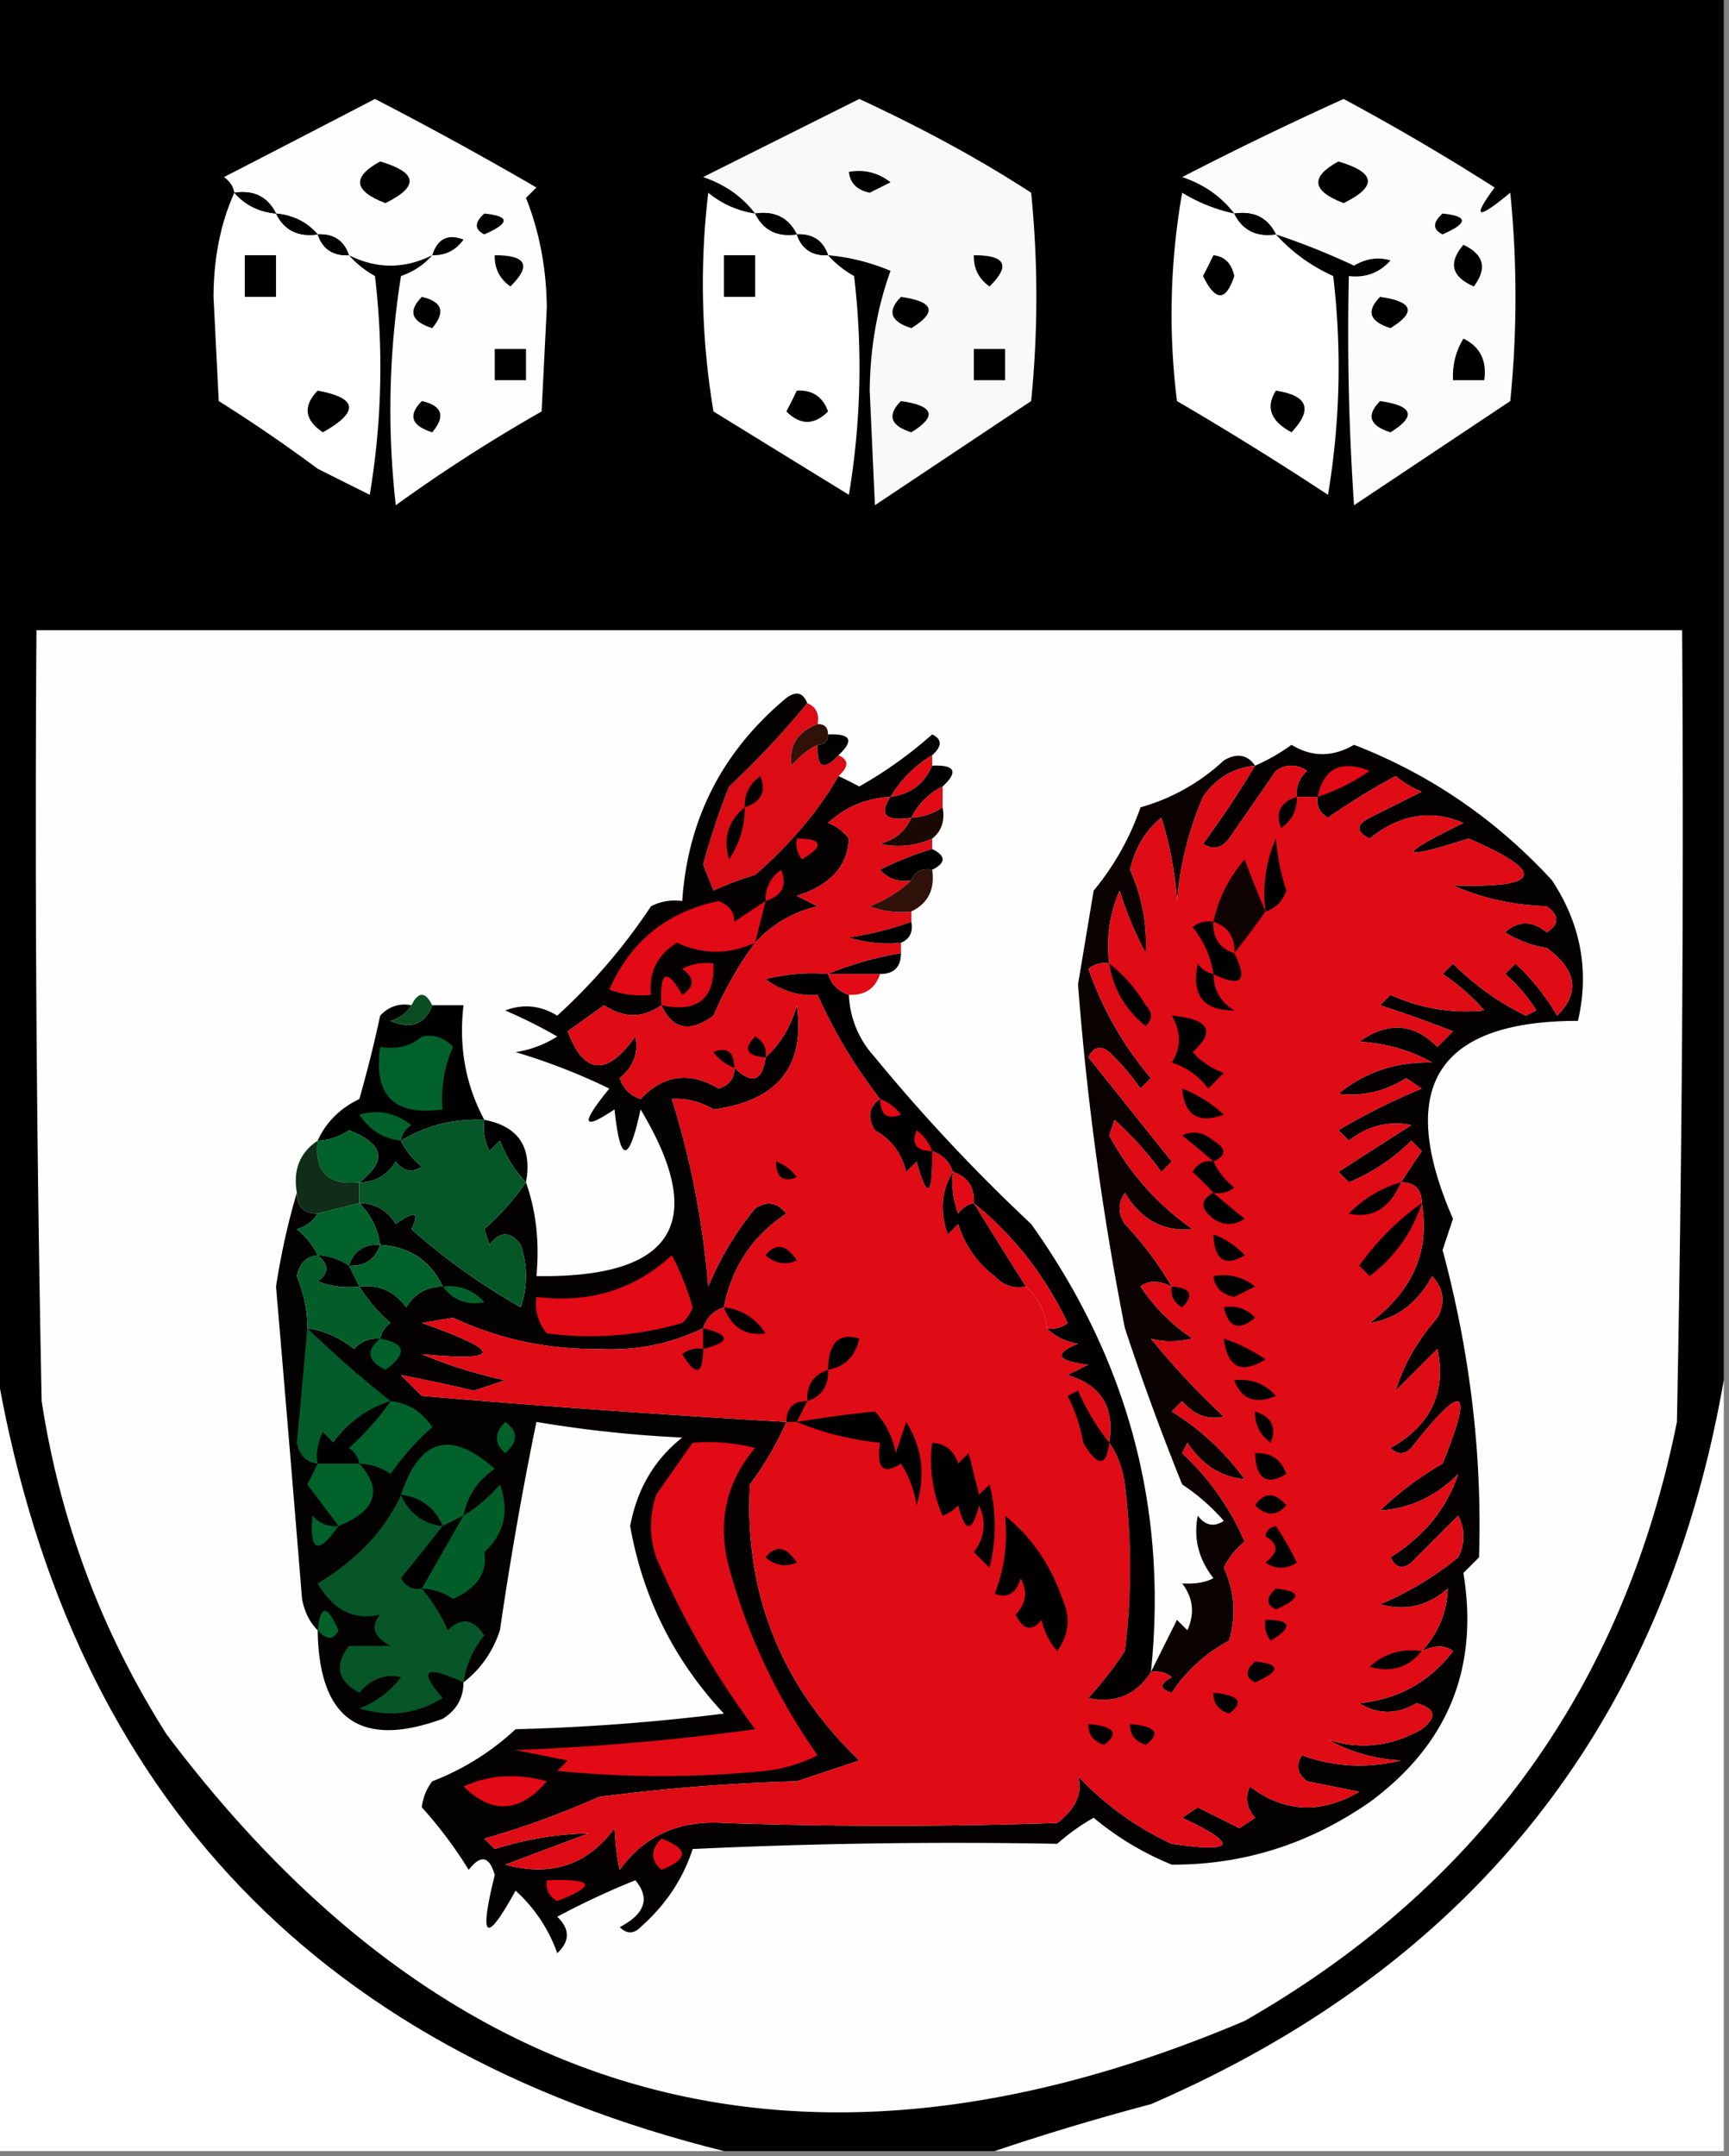 <svg xmlns="http://www.w3.org/2000/svg" width="166" height="207" style="shape-rendering:geometricPrecision;text-rendering:geometricPrecision;image-rendering:optimizeQuality;fill-rule:evenodd;clip-rule:evenodd"><rect width="100%" height="100%" fill="#808080" stroke="none"/><path style="opacity:1" d="M-.5-.5h166v133c-5.738 32.928-24.071 56.095-55 69.5a236.853 236.853 0 0 0-15 4.5h-26c-39.96-9.962-63.293-35.295-70-76V-.5z"/><path style="opacity:1" fill="#fefefe" d="M41.5 24.5c-2.667 1.333-5.333 1.333-8 0-.473-1.406-1.473-2.073-3-2-1.014-1.174-2.347-1.84-4-2-.787-1.604-2.12-2.27-4-2-.11-.617-.444-1.117-1-1.5 4.869-2.506 9.702-5.006 14.5-7.5A350.686 350.686 0 0 1 51.5 18l-1 1c1.286 3.233 1.953 6.733 2 10.5l-.5 10a153.166 153.166 0 0 0-14 9 81.228 81.228 0 0 1 .5-22c1.239-.442 2.239-1.11 3-2z"/><path style="opacity:1" fill="#f9f9f9" d="M79.5 24.5c-.473-1.406-1.473-2.073-3-2-.787-1.604-2.12-2.27-4-2-1.249-1.636-2.916-2.803-5-3.5l15-7.5c6.15 2.847 11.65 5.847 16.5 9 .667 6.667.667 13.333 0 20l-15 10-.5-11c.042-4.096.708-7.929 2-11.5a20.088 20.088 0 0 0-6-1.5z"/><path style="opacity:1" fill="#fcfcfc" d="M122.5 22.5c-.787-1.604-2.12-2.27-4-2-1.249-1.636-2.916-2.803-5-3.5A333.34 333.34 0 0 1 129 9.5a224.896 224.896 0 0 1 14.5 8.5c-2.207 2.983-1.707 3.15 1.5.5a100.2 100.2 0 0 1 0 20l-15 10a242.43 242.43 0 0 1-.5-22c1.603.188 2.937-.312 4-1.5-1.172-.353-2.338-.187-3.5.5a70.914 70.914 0 0 0-7.5-3z"/><path style="opacity:1" d="M36.5 15.5c3.594 1.061 3.76 2.395.5 4-3.063-1.175-3.23-2.509-.5-4zM128.5 15.5c3.594 1.061 3.76 2.395.5 4-3.063-1.175-3.23-2.509-.5-4zM81.5 16.5c1.478-.262 2.811.071 4 1l-2 1c-1.213-.247-1.88-.914-2-2z"/><path style="opacity:1" fill="#fefffe" d="M22.5 18.5c1.014 1.174 2.347 1.84 4 2 .787 1.604 2.12 2.27 4 2 .473 1.406 1.473 2.073 3 2 .672.767 1.505 1.434 2.5 2a74.061 74.061 0 0 1-.5 21l-5-2.5a146.35 146.35 0 0 0-9.5-6.5l-.5-10c.014-3.739.68-7.072 2-10z"/><path style="opacity:1" d="M22.5 18.5c1.88-.27 3.213.396 4 2-1.653-.16-2.986-.826-4-2z"/><path style="opacity:1" fill="#fefffe" d="M72.5 20.5c.787 1.604 2.12 2.27 4 2 .473 1.406 1.473 2.073 3 2 .672.767 1.505 1.434 2.5 2a74.061 74.061 0 0 1-.5 21l-13-8a74.061 74.061 0 0 1-.5-21 9.173 9.173 0 0 0 4.5 2zM118.5 20.5c.787 1.604 2.12 2.27 4 2 1.5 1.679 3.333 3.012 5.5 4a74.08 74.08 0 0 1-.5 21 322.04 322.04 0 0 0-14.5-9 67.229 67.229 0 0 1 .5-20 16.062 16.062 0 0 0 5 2z"/><path style="opacity:1" d="M26.5 20.5c1.653.16 2.986.826 4 2-1.88.27-3.213-.396-4-2zM46.5 20.5c2.475.247 2.475.913 0 2-.963-.47-.963-1.137 0-2zM72.5 20.5c1.88-.27 3.213.396 4 2-1.88.27-3.213-.396-4-2zM118.5 20.5c1.88-.27 3.213.396 4 2-1.88.27-3.213-.396-4-2zM138.5 20.5c2.475.247 2.475.913 0 2-.963-.47-.963-1.137 0-2zM30.5 22.5c1.527-.073 2.527.594 3 2-1.527.073-2.527-.594-3-2zM41.5 24.5c.502-1.585 1.502-2.085 3-1.5-.744 1.039-1.744 1.539-3 1.5zM76.5 22.5c1.527-.073 2.527.594 3 2-1.527.073-2.527-.594-3-2zM140.5 23.5c1.976.927 2.309 2.26 1 4-2.142-.937-2.476-2.27-1-4zM23.5 24.5h3v4h-3v-4zM47.5 24.5c3.048-.006 3.548.994 1.5 3-1.039-.744-1.539-1.744-1.5-3zM69.5 24.5h3v4h-3v-4zM93.5 24.5c3.048-.006 3.548.994 1.5 3-1.039-.744-1.539-1.744-1.5-3zM116.5 24.5c1.086.12 1.753.787 2 2-.804 2.457-1.804 2.457-3 0 .363-.683.696-1.35 1-2zM40.5 28.5c1.965.448 2.298 1.448 1 3-2.02-.633-2.353-1.633-1-3zM86.5 28.5c3.174.452 3.507 1.452 1 3-2.02-.633-2.353-1.633-1-3zM132.5 28.5c3.174.452 3.507 1.452 1 3-2.019-.633-2.353-1.633-1-3zM140.5 32.5c1.604.787 2.271 2.12 2 4h-3c-.067-1.459.266-2.792 1-4zM47.5 33.5h3v3h-3v-3zM93.5 33.5h3v3h-3v-3zM30.5 37.5c3.837.703 4.003 2.036.5 4-1.768-1.182-1.935-2.515-.5-4zM76.5 37.5c1.495-.085 2.495.581 3 2-1.333 1.333-2.667 1.333-4 0 .363-.684.696-1.35 1-2zM122.5 37.5c3.069.463 3.569 1.796 1.5 4-2.012-1.066-2.512-2.4-1.5-4zM40.5 38.5c1.965.448 2.298 1.448 1 3-2.02-.633-2.353-1.633-1-3zM86.5 38.5c3.174.452 3.507 1.452 1 3-2.02-.633-2.353-1.633-1-3zM132.5 38.5c3.174.452 3.507 1.452 1 3-2.019-.633-2.353-1.633-1-3z"/><path style="opacity:1" fill="#fefefe" d="M3.5 60.5h158c.167 25.335 0 50.669-.5 76-5.138 25.444-18.972 44.61-41.5 57.5-41.835 17.752-76.335 8.585-103.5-27.5-6.232-9.803-10.232-20.47-12-32a2738.41 2738.41 0 0 1-.5-74z"/><path style="opacity:1" fill="#dc0c15" d="M77.5 67.5c.838.342 1.172 1.008 1 2-1.946.754-2.78 2.088-2.5 4 .708-.88 1.542-1.547 2.5-2-.091 2.198.576 2.531 2 1 1.006.438 1.006 1.104 0 2-1.863 3.286-4.53 6.453-8 9.5a28.83 28.83 0 0 0-4 1.5l-1-2.5a68.109 68.109 0 0 1 2.5-7.5 84.022 84.022 0 0 0 7.5-8z"/><path style="opacity:1" fill="#2f1108" d="M78.5 69.5c.667 0 1 .333 1 1s-.333 1-1 1c-.958.453-1.792 1.12-2.5 2-.28-1.912.554-3.246 2.5-4z"/><path style="opacity:1" fill="#040201" d="M77.5 67.5a84.022 84.022 0 0 1-7.5 8 68.109 68.109 0 0 0-2.5 7.5l1 2.5a28.83 28.83 0 0 1 4-1.5c3.47-3.047 6.137-6.214 8-9.5.65.304 1.317.637 2 1a40.946 40.946 0 0 0 7-5c.963.47.963 1.136 0 2-1.667 1-3 2.333-4 4-2.283.108-4.283.941-6 2.5a4.452 4.452 0 0 1 2 1.5c-.11 2.646-1.776 4.48-5 5.5l2 1c-2.387.564-4.387 1.73-6 3.5-1.547 2.08-2.88 4.413-4 7-2.261 1.673-3.928 1.34-5-1-1.78 1.255-3.613 1.255-5.5 0-1.171.84-2.338 1.673-3.5 2.5 1.595 4.176 3.762 4.343 6.5.5.333 1.547-.167 2.88-1.5 4 .333 1 1 1.667 2 2 2.204-2.333 4.704-2.666 7.5-1 1.03-.336 1.53-1.003 1.5-2 1.696 1.629 2.696 1.296 3-1 1.435-1.29 2.435-2.957 3-5 .847 5.846-1.82 9.179-8 10a6.845 6.845 0 0 0-4-1c1.81 5.744 2.977 11.744 3.5 18a30.107 30.107 0 0 1 4.5-7.5c1.135-.749 2.135-.583 3 .5-3.239 2.137-5.239 5.137-6 9-1 .333-1.667 1-2 2-3.102 1.515-6.435 2.181-10 2-4.922.056-9.589-.944-14-3l-3 .5c7.792 2.735 7.792 3.735 0 3a45.27 45.27 0 0 0 8 2.5l-3 1a164.193 164.193 0 0 0-7-1.5l2 2a1266.5 1266.5 0 0 0 35 2.5 30.123 30.123 0 0 1-3.5 6c-.555 10.396 2.945 19.23 10.5 26.5l-6 2c-6.36.169-12.693.669-19 1.5a82.208 82.208 0 0 1-11 4l1 1c2.999-.944 5.999-1.444 9-1.5l-8 3c4.419 1.194 7.919.028 10.5-3.5.085 1.585.251 2.918.5 4 2.365-3.283 5.699-4.783 10-4.5a471.59 471.59 0 0 0 32 0c1.801-1.387 2.468-2.887 2-4.5a28.945 28.945 0 0 0 9 6.5c6.129.894 6.462.061 1-2.5l1.5-1 4 2 1.5-1c-.826-.951-.992-1.951-.5-3 3.308 2.493 6.808 2.659 10.5.5l-5-1c-.951-.718-1.117-1.551-.5-2.5 3.073 1.117 6.24 1.284 9.5.5-2.543-.14-4.877-.806-7-2 3.07.992 6.07.659 9-1 1.493-1.156 1.326-1.99-.5-2.5-1.882 1.106-3.716 1.106-5.5 0 3.768-.382 6.768-2.048 9-5-.733-.587-1.733-.587-3 0 1.593-1.735 2.426-3.735 2.5-6-1.913 1.687-4.08 2.187-6.5 1.5a30.125 30.125 0 0 0 7.5-4.5c.667-1.333.667-2.667 0-4l-4.5 4.5c-.832.688-1.498.521-2-.5 3.243-2.048 5.41-4.715 6.5-8-2.149 2.161-4.649 3.328-7.5 3.5a31.177 31.177 0 0 1 6-4.5c3.016-7.413 2.016-7.913-3-1.5-.667.667-1.333.667-2 0 3.868-2.162 5.368-5.328 4.5-9.5l-4 4c.747-2.476 2.081-4.809 4-7 .781-1.444.614-2.777-.5-4-1.399 2.599-3.399 4.099-6 4.5 4.14-3.078 5.806-6.911 5-11.5 0-1.333-.667-2-2-2 .641-.982 1.307-1.982 2-3l-1-1a18.33 18.33 0 0 1-6 4l-1-1 7-4.5c-2.169-.429-4.169.071-6 1.5l-1-1a61.239 61.239 0 0 1 8-4l-1.5-1c-2.05 1.291-4.217 1.791-6.5 1.5 2.544-2.093 5.544-3.093 9-3-2.123-1.194-4.457-1.86-7-2 2.757-1.954 5.257-1.787 7.5.5l1.5-1.5a135.441 135.441 0 0 0-7-2.5l1-1c2.905 1.313 5.905 1.813 9 1.5a19.897 19.897 0 0 0-4-3.5l1-1a26.002 26.002 0 0 0 7 5l1-.5a14.984 14.984 0 0 0-3-3.5l1-1a21.62 21.62 0 0 1 4 5c2.219-2.213 1.886-4.38-1-6.5a10.255 10.255 0 0 1-4-1.5c1.276-1.145 2.609-1.145 4 0 1.211-.774 1.211-1.607 0-2.5-3.2-.102-6.2-.768-9-2 8.537.264 9.037-1.236 1.5-4.5-6.824 2.173-6.991 1.673-.5-1.5-3.107-1.322-6.107-.822-9 1.5-1.333-.667-1.333-1.333 0-2l5-2.5a9.465 9.465 0 0 1-2.5-1.5 64.538 64.538 0 0 0-6.5 4c-.798-.457-1.131-1.124-1-2h-2c-.086-.996.248-1.83 1-2.5-1-.667-2-.667-3 0l-4.5 6.5c-.718.95-1.551 1.117-2.5.5a94.255 94.255 0 0 0 5-7.5 18.489 18.489 0 0 0 3.5-2c1.945 1.192 3.945 1.192 6 0 7.278 2.817 13.612 7.15 19 13 2.773 4.195 3.606 8.695 2.5 13.5-13.52.01-17.52 6.344-12 19l-1 3c2.648 9.847 3.815 19.68 3.5 29.5l-1.5 1.5c1.503 9.154-1.497 16.487-9 22-5.805 4.028-12.138 6.028-19 6a28.415 28.415 0 0 1-7.5-4.5 20.499 20.499 0 0 0-3.5 2.5 534.868 534.868 0 0 0-35 .5c-.914 2.856-2.58 5.356-5 7.5-.667.667-1.333.667-2 0 2.437-1.279 2.937-2.779 1.5-4.5a75.993 75.993 0 0 0-7.5 3.5c1.231 1.183 1.231 2.349 0 3.5a14.585 14.585 0 0 0-4-6c-2.868 5.2-3.535 4.7-2-1.5-.51-1.826-1.344-1.993-2.5-.5a41.252 41.252 0 0 0-4.5-6 4.94 4.94 0 0 1 1-2.5 24.834 24.834 0 0 0 8-5 202.101 202.101 0 0 0 20-1.5c-4.773-5.108-7.773-11.108-9-18 .661-3.554 2.328-6.387 5-8.5a116.82 116.82 0 0 1-14-1.5 350.655 350.655 0 0 0-3.5 20c-.697 2.084-1.864 3.751-3.5 5-.01 1.517-.677 2.684-2 3.5-7.886 2.879-11.886.046-12-8.5-.768-.763-1.268-1.763-1.5-3a7553.09 7553.09 0 0 0-2.5-30c.49-3.174 1.157-6.174 2-9 0 1.333.667 2 2 2-.418.722-1.084 1.222-2 1.5.88.708 1.547 1.542 2 2.5-1.086.12-1.753.787-2 2 .704 1.766 1.038 3.433 1 5 1.67.251 3.17.918 4.5 2 .67-.752 1.504-1.086 2.5-1 .11-.617.444-1.117 1-1.5a14.694 14.694 0 0 1-3-3.5c1.89-.203 3.39.463 4.5 2 .816-1.323 1.983-1.989 3.5-2-1.163-2.482-3.163-3.816-6-4-.233-1.562-.9-2.895-2-4 1.517.011 2.684.677 3.5 2 1.84-1.333 2.34-1.166 1.5.5a61.434 61.434 0 0 0 10.5 7.5c.667-2 .667-4 0-6-1-1.333-2-1.333-3 0l-.5-1.5a25.565 25.565 0 0 0 4-4.5c.977 2.787 1.31 5.787 1 9 13.203.2 16.536-5.133 10-16-1.124 5.221-1.958 5.221-2.5 0-3.123 2.089-3.29 1.422-.5-2a59.008 59.008 0 0 0-9-3.5 10.256 10.256 0 0 0 4-1.5 48.175 48.175 0 0 0-5-2.5c1.735-.651 3.402-.485 5 .5a56.094 56.094 0 0 0 9-10.5 4.932 4.932 0 0 1 3-.5c.532-7.897 3.866-14.397 10-19.5.937-.692 1.603-.525 2 .5z"/><path style="opacity:1" d="M79.5 70.5c2.198-.091 2.531.576 1 2-1.424 1.531-2.091 1.198-2-1 .667 0 1-.333 1-1z"/><path style="opacity:1" fill="#e10a15" d="M89.5 72.5v1c-.762 1.762-2.096 2.762-4 3 1-1.667 2.333-3 4-4z"/><path style="opacity:1" fill="#0a0201" d="M120.5 73.5c-2.107.222-3.774 1.222-5 3a32.304 32.304 0 0 0-2.5 10 34.25 34.25 0 0 0-1.5-8c-1.547 1.268-2.547 2.935-3 5 1.154 2.602 1.654 5.268 1.5 8a32.442 32.442 0 0 1-2.5-6 13.115 13.115 0 0 0-1 7 2.427 2.427 0 0 0-2 .5 32.913 32.913 0 0 0 6 10.5l-1 1a23.65 23.65 0 0 0-3-3.5c-.832-.688-1.498-.521-2 .5l8 10-1 1a31.84 31.84 0 0 0-4.5-5l-.5 1.5c1.94 3.609 4.606 6.609 8 9-2.78.269-4.946-.898-6.5-3.5-.667 1-.667 2 0 3a33.463 33.463 0 0 1 4.5 6c-1.267-.587-2.267-.587-3 0 1.333 2 3 3.667 5 5-1.503.335-2.836.335-4 0a74.048 74.048 0 0 0 7 7.5c-1.547.333-2.88-.167-4-1.5l-1 1a24.725 24.725 0 0 1 7 6.5c-2.245-.195-4.078-1.362-5.5-3.5l-.5 1c2.613 2.439 4.613 5.272 6 8.5a7.248 7.248 0 0 0-2 2.5c1.044 2.268 1.211 4.601.5 7-2.27 1.227-4.103 2.894-5.5 5-1.196-.346-1.196-.846 0-1.5a2.428 2.428 0 0 0-2-.5l2.5-5 1 1c.72-1.612.554-3.112-.5-4.5 1.238.077 2.238-.089 3-.5-1.429-1.831-1.929-3.831-1.5-6 .718.951 1.551 1.117 2.5.5a19.887 19.887 0 0 0-4-3.5 246.63 246.63 0 0 1-5.5-15 282.136 282.136 0 0 1-4.5-33l1.5-9a25.692 25.692 0 0 0 4.5-8 19.414 19.414 0 0 0 8-4.5c1.249-.74 2.249-.573 3 .5z"/><path style="opacity:1" d="M89.5 73.5c2.198-.091 2.531.576 1 2a6.541 6.541 0 0 0-3 3c-2.493.37-3.16-.297-2-2 1.904-.238 3.238-1.238 4-3z"/><path style="opacity:1" fill="#df0b15" d="M120.5 73.5a94.255 94.255 0 0 1-5 7.5c.949.617 1.782.45 2.5-.5l4.5-6.5c1-.667 2-.667 3 0-.752.67-1.086 1.504-1 2.5h2c-.131.876.202 1.543 1 2a64.538 64.538 0 0 1 6.5-4 9.465 9.465 0 0 0 2.5 1.5l-5 2.5c-1.333.667-1.333 1.333 0 2 2.893-2.322 5.893-2.822 9-1.5-6.491 3.173-6.324 3.673.5 1.5 7.537 3.264 7.037 4.764-1.5 4.5 2.8 1.232 5.8 1.898 9 2 1.211.893 1.211 1.726 0 2.5-1.391-1.145-2.724-1.145-4 0a10.255 10.255 0 0 0 4 1.5c2.886 2.12 3.219 4.287 1 6.5a21.62 21.62 0 0 0-4-5l-1 1a14.984 14.984 0 0 1 3 3.5l-1 .5a26.002 26.002 0 0 1-7-5l-1 1a19.897 19.897 0 0 1 4 3.5c-3.095.313-6.095-.187-9-1.5l-1 1c2.362.772 4.696 1.605 7 2.5l-1.5 1.5c-2.243-2.287-4.743-2.454-7.5-.5 2.543.14 4.877.806 7 2-3.456-.093-6.456.907-9 3 2.283.291 4.45-.209 6.5-1.5l1.5 1a61.239 61.239 0 0 0-8 4l1 1c1.831-1.429 3.831-1.929 6-1.5l-7 4.5 1 1a18.33 18.33 0 0 0 6-4l1 1a185.977 185.977 0 0 0-2 3c1.333 0 2 .667 2 2 .806 4.589-.86 8.422-5 11.5 2.601-.401 4.601-1.901 6-4.5 1.114 1.223 1.281 2.556.5 4-1.919 2.191-3.253 4.524-4 7l4-4c.868 4.172-.632 7.338-4.5 9.5.667.667 1.333.667 2 0 5.016-6.413 6.016-5.913 3 1.5a31.177 31.177 0 0 0-6 4.5c2.851-.172 5.351-1.339 7.5-3.5-1.09 3.285-3.257 5.952-6.5 8 .502 1.021 1.168 1.188 2 .5l4.5-4.5c.667 1.333.667 2.667 0 4a30.125 30.125 0 0 1-7.5 4.5c2.42.687 4.587.187 6.5-1.5-.074 2.265-.907 4.265-2.5 6 1.267-.587 2.267-.587 3 0-2.232 2.952-5.232 4.618-9 5 1.784 1.106 3.618 1.106 5.5 0 1.826.51 1.993 1.344.5 2.5-2.93 1.659-5.93 1.992-9 1 2.123 1.194 4.457 1.86 7 2-3.26.784-6.427.617-9.5-.5-.617.949-.451 1.782.5 2.5l5 1c-3.692 2.159-7.192 1.993-10.5-.5-.492 1.049-.326 2.049.5 3l-1.5 1-4-2-1.5 1c5.462 2.561 5.129 3.394-1 2.5a28.945 28.945 0 0 1-9-6.5c.468 1.613-.199 3.113-2 4.5a471.59 471.59 0 0 1-32 0c-4.301-.283-7.635 1.217-10 4.5-.249-1.082-.415-2.415-.5-4-2.581 3.528-6.081 4.694-10.5 3.5l8-3c-3.001.056-6.001.556-9 1.5l-1-1a82.208 82.208 0 0 0 11-4 182.464 182.464 0 0 1 19-1.5l6-2c-7.555-7.27-11.055-16.104-10.5-26.5a30.123 30.123 0 0 0 3.5-6 1266.5 1266.5 0 0 1-35-2.5l-2-2c2.245.428 4.579.928 7 1.5l3-1a45.27 45.27 0 0 1-8-2.5c7.792.735 7.792-.265 0-3l3-.5c4.411 2.056 9.078 3.056 14 3 3.565.181 6.898-.485 10-2 .333-1 1-1.667 2-2 .761-3.863 2.761-6.863 6-9-.865-1.083-1.865-1.249-3-.5a30.107 30.107 0 0 0-4.5 7.5c-.523-6.256-1.69-12.256-3.5-18a6.845 6.845 0 0 1 4 1c6.18-.821 8.847-4.154 8-10-.565 2.043-1.565 3.71-3 5-.304 2.296-1.304 2.629-3 1 .03.997-.47 1.664-1.5 2-2.796-1.666-5.296-1.333-7.5 1-1-.333-1.667-1-2-2 1.333-1.12 1.833-2.453 1.5-4-2.738 3.843-4.905 3.676-6.5-.5 1.162-.827 2.329-1.66 3.5-2.5 1.887 1.255 3.72 1.255 5.5 0 1.072 2.34 2.739 2.673 5 1 1.12-2.587 2.453-4.92 4-7 1.613-1.77 3.613-2.936 6-3.5l-2-1c3.224-1.02 4.89-2.854 5-5.5a4.452 4.452 0 0 0-2-1.5c1.717-1.559 3.717-2.392 6-2.5-1.16 1.703-.493 2.37 2 2-.558 1.29-1.558 2.123-3 2.5 1.697.385 3.363.218 5-.5v1a31.326 31.326 0 0 0-5 2c.825.886 1.825 1.219 3 1-1.1 1.058-2.434 1.892-4 2.5a8.434 8.434 0 0 0 4 .5v1a31.956 31.956 0 0 1-6 1.5c1.634.493 3.3.66 5 .5v1c-2.51.427-4.843 1.093-7 2a18.436 18.436 0 0 0-6 .5c1.578 1.14 3.245 1.64 5 1.5a48.792 48.792 0 0 0 6 10c-1.073.751-1.24 1.751-.5 3 1.585.876 2.585 2.209 3 4l1-1c1.043 3.726 1.543 3.393 1.5-1 1 .333 1.667 1 2 2-1.123 1.788-1.29 3.788-.5 6l1-1c.653 2.064 1.82 3.731 3.5 5 .825.886 1.825 1.219 3 1 1.174 1.014 1.84 2.347 2 4 .763.768 1.763 1.268 3 1.5-2.378.974-2.044 1.641 1 2l-2 1c3.223.938 4.556 3.105 4 6.5.79 1.109 1.29 2.442 1.5 4a64.218 64.218 0 0 1 0 16 36.078 36.078 0 0 1-3.5 4.5c2.582.542 4.582-.292 6-2.5a2.428 2.428 0 0 1 2 .5c-1.196.654-1.196 1.154 0 1.5 1.397-2.106 3.23-3.773 5.5-5 .711-2.399.544-4.732-.5-7a7.248 7.248 0 0 1 2-2.5c-1.387-3.228-3.387-6.061-6-8.5l.5-1c1.422 2.138 3.255 3.305 5.5 3.5a24.725 24.725 0 0 0-7-6.5l1-1c1.12 1.333 2.453 1.833 4 1.5a74.048 74.048 0 0 1-7-7.5c1.164.335 2.497.335 4 0-2-1.333-3.667-3-5-5 .733-.587 1.733-.587 3 0a33.463 33.463 0 0 0-4.5-6c-.667-1-.667-2 0-3 1.554 2.602 3.72 3.769 6.5 3.5-3.394-2.391-6.06-5.391-8-9l.5-1.5a31.84 31.84 0 0 1 4.5 5l1-1-8-10c.502-1.021 1.168-1.188 2-.5a23.65 23.65 0 0 1 3 3.5l1-1a32.913 32.913 0 0 1-6-10.5 2.427 2.427 0 0 1 2-.5 13.115 13.115 0 0 1 1-7 32.442 32.442 0 0 0 2.5 6c.154-2.732-.346-5.398-1.5-8 .453-2.065 1.453-3.732 3-5a34.25 34.25 0 0 1 1.5 8 32.304 32.304 0 0 1 2.5-10c1.226-1.778 2.893-2.778 5-3z"/><path style="opacity:1" fill="#e10a15" d="M126.5 76.5c.572-2.744 2.238-3.577 5-2.5a19.168 19.168 0 0 1-5 2.5z"/><path style="opacity:1" d="M71.5 77.5c-.039-1.256.461-2.256 1.5-3 .585 1.498.085 2.498-1.5 3z"/><path style="opacity:1" fill="#e10a15" d="M90.5 75.5v2a5.728 5.728 0 0 1-3 1 6.541 6.541 0 0 1 3-3z"/><path style="opacity:1" d="M124.5 76.5c.039 1.256-.461 2.256-1.5 3-.585-1.498-.085-2.498 1.5-3zM71.5 77.5c.009 1.808-.491 3.475-1.5 5-.599-2.035-.099-3.701 1.5-5z"/><path style="opacity:1" fill="#1a0903" d="M90.5 77.5c.237 1.291-.096 2.291-1 3-1.637.718-3.303.885-5 .5 1.442-.377 2.442-1.21 3-2.5a5.728 5.728 0 0 0 3-1z"/><path style="opacity:1" fill="#e10a15" d="M76.5 80.5c2.5.01 2.668.678.5 2a2.428 2.428 0 0 1-.5-2z"/><path style="opacity:1" d="M121.5 87.5a13.115 13.115 0 0 1 1-7c.11 1.598.443 3.265 1 5-.355 1.022-1.022 1.689-2 2zM89.5 81.5c1.333.667 1.333 1.333 0 2-.992-.172-1.658.162-2 1-1.175.219-2.175-.114-3-1a31.326 31.326 0 0 1 5-2z"/><path style="opacity:1" fill="#0f0401" d="M121.5 87.5a77.9 77.9 0 0 1-3 4c.073-1.527-.594-2.527-2-3 .467-2.211 1.467-4.211 3-6 .67 1.791 1.337 3.458 2 5z"/><path style="opacity:1" fill="#e10a15" d="M73.5 86.5c-.039-1.256.461-2.256 1.5-3 .585 1.498.085 2.498-1.5 3z"/><path style="opacity:1" fill="#301109" d="M89.5 83.5c.27 1.88-.396 3.213-2 4a8.434 8.434 0 0 1-4-.5c1.566-.608 2.9-1.442 4-2.5.342-.838 1.008-1.172 2-1z"/><path style="opacity:1" fill="#e10a15" d="m73.5 86.5-1 4c-2.54 1.149-5.04 1.149-7.5 0-1.883 1.153-2.716 2.82-2.5 5a8.434 8.434 0 0 1-4-.5c2.02-4.627 5.52-7.46 10.5-8.5 1.01.392 1.51 1.058 1.5 2a186.2 186.2 0 0 1 3-2z"/><path style="opacity:1" d="M87.5 88.5c.172.992-.162 1.658-1 2-1.7.16-3.366-.007-5-.5a31.956 31.956 0 0 0 6-1.5zM116.5 88.5c-.073 1.527.594 2.527 2 3 1.333 2.667.667 3.333-2 2a9.173 9.173 0 0 0-2-4.5 2.427 2.427 0 0 1 2-.5z"/><path style="opacity:1" fill="#e10a15" d="M116.5 88.5c1.406.473 2.073 1.473 2 3-1.406-.473-2.073-1.473-2-3z"/><path style="opacity:1" d="M86.5 91.5c0 1.333-.667 2-2 2h-5c2.157-.907 4.49-1.573 7-2z"/><path style="opacity:1" fill="#e10a15" d="M63.5 96.5c-.171-3.297.495-3.63 2-1 1.211-.774 1.211-1.607 0-2.5a4.932 4.932 0 0 1 3-.5c.116 3.41-1.55 4.744-5 4z"/><path style="opacity:1" d="M106.5 92.5c1.385 1.074 2.551 2.407 3.5 4 .667.667.667 1.333 0 2-1.947-1.563-3.114-3.563-3.5-6zM116.5 93.5c.011 1.517.677 2.684 2 3.5-2.97.022-4.136-1.478-3.5-4.5.383.556.883.89 1.5 1z"/><path style="opacity:1" fill="#020000" d="M79.5 93.5c.333 1 1 1.667 2 2 .108 2.283.941 4.283 2.5 6a169.454 169.454 0 0 0 15 16c9.298 13.033 13.131 27.366 11.5 43-1.418 2.208-3.418 3.042-6 2.5a36.078 36.078 0 0 0 3.5-4.5 64.218 64.218 0 0 0 0-16c-.21-1.558-.71-2.891-1.5-4 .556-3.395-.777-5.562-4-6.5l2-1c-3.044-.359-3.378-1.026-1-2-1.237-.232-2.237-.732-3-1.5a2.428 2.428 0 0 0 2-.5c-2.185-4.572-5.185-8.405-9-11.5.073-1.527-.594-2.527-2-3-.333-1-1-1.667-2-2 .043 4.393-.457 4.726-1.5 1l-1 1c-.415-1.791-1.415-3.124-3-4-.74-1.249-.573-2.249.5-3a48.792 48.792 0 0 1-6-10c-1.755.14-3.422-.36-5-1.5a18.436 18.436 0 0 1 6-.5z"/><path style="opacity:1" fill="#e10a15" d="M79.5 93.5h5c-.473 1.406-1.473 2.073-3 2-1-.333-1.667-1-2-2z"/><path style="opacity:1" d="M39.5 96.5c-.417.722-1.084 1.222-2 1.5 1.963.844 3.296.344 4-1.5h3c-.464 4.002.202 7.669 2 11-2.917-.135-5.584.532-8 2 .453.958 1.12 1.792 2 2.5-.95.617-1.782.451-2.5-.5-.816 1.323-1.983 1.989-3.5 2 2.694-2.043 2.36-3.709-1-5a5.575 5.575 0 0 1-3 1c.792-1.757 2.125-3.091 4-4 .76-2.657 1.426-5.323 2-8 .825-.886 1.825-1.219 3-1z"/><path style="opacity:1" fill="#0b4d23" d="M41.5 96.5c-.704 1.844-2.037 2.344-4 1.5.916-.278 1.583-.778 2-1.5.667-1.333 1.333-1.333 2 0z"/><path style="opacity:1" d="M112.5 97.5c3.584.32 4.251 1.487 2 3.5a7.293 7.293 0 0 0 3 2l-1.5 1.5a6.978 6.978 0 0 0-3.5-2.5c.913-1.414.913-2.914 0-4.5z"/><path style="opacity:1" fill="#00612a" d="M40.5 99.5c1.175-.219 2.175.114 3 1a11.99 11.99 0 0 0-1 6c-4.668.661-6.668-1.339-6-6 1.599.268 2.932-.066 4-1z"/><path style="opacity:1" d="M73.5 101.5c-1.837-.139-2.17-.806-1-2 .797.457 1.13 1.124 1 2zM70.5 102.5c-.79-.283-1.456-.783-2-1.5 1.316-.528 1.983-.028 2 1.5zM113.5 104.5a12.64 12.64 0 0 1 4 2.5c-2.445.91-3.778.076-4-2.5z"/><path style="opacity:1" fill="#e10a15" d="M84.5 105.5c.79.283 1.456.783 2 1.5-1.316.528-1.983.028-2-1.5z"/><path style="opacity:1" fill="#00612a" d="M38.5 109.5c-1.696-.185-3.03-1.019-4-2.5 1.789-.52 3.456-.187 5 1-.556.383-.89.883-1 1.5z"/><path style="opacity:1" d="M46.5 107.5c3.276.622 4.609 2.622 4 6-1.059-1.1-1.892-2.434-2.5-4l-1 1a4.932 4.932 0 0 1-.5-3z"/><path style="opacity:1" fill="#00612a" d="M34.5 113.5c-3 .333-4.333-1-4-4a5.575 5.575 0 0 0 3-1c3.36 1.291 3.694 2.957 1 5z"/><path style="opacity:1" fill="#e10a15" d="M89.5 110.5c-1.528-.017-2.028-.684-1.5-2 .717.544 1.217 1.211 1.5 2z"/><path style="opacity:1" d="M116.5 111.5a81.316 81.316 0 0 0-3-2.5c1.049-.492 2.049-.326 3 .5 1.273.757 1.273 1.423 0 2zM74.5 111.5c.79.283 1.456.783 2 1.5-1.316.528-1.983.028-2-1.5zM116.5 111.5c.453.958 1.119 1.792 2 2.5a2.428 2.428 0 0 1-2 .5 31.147 31.147 0 0 0-2-2c.457-.798 1.124-1.131 2-1zM91.5 112.5a8.435 8.435 0 0 0 .5 4c.383-.556.883-.889 1.5-1a781.31 781.31 0 0 0 5 8c-1.175.219-2.175-.114-3-1-1.68-1.269-2.847-2.936-3.5-5l-1 1c-.79-2.212-.623-4.212.5-6z"/><path style="opacity:1" fill="#e10a15" d="M91.5 112.5c1.406.473 2.073 1.473 2 3-.617.111-1.117.444-1.5 1a8.435 8.435 0 0 1-.5-4z"/><path style="opacity:1" fill="#0f2d18" d="M30.5 109.5c-.333 3 1 4.333 4 4v2l-4 1c-1.333 0-2-.667-2-2-.38-2.198.287-3.865 2-5z"/><path style="opacity:1" d="M134.5 113.5c-1.1 2.516-2.767 3.516-5 3 1.44-1.452 3.106-2.452 5-3zM116.5 114.5a81.316 81.316 0 0 0 3 2.5c-1 .667-2 .667-3 0-1.274-.977-1.274-1.811 0-2.5z"/><path style="opacity:1" fill="#00612a" d="M34.5 115.5c1.1 1.105 1.767 2.438 2 4-1.527-.073-2.527.594-3 2a5.727 5.727 0 0 0-3-1c-.453-.958-1.12-1.792-2-2.5.916-.278 1.582-.778 2-1.5l4-1z"/><path style="opacity:1" fill="#065727" d="M46.5 107.5a4.932 4.932 0 0 0 .5 3l1-1c.608 1.566 1.441 2.9 2.5 4a25.565 25.565 0 0 1-4 4.5l.5 1.5c1-1.333 2-1.333 3 0 .667 2 .667 4 0 6a61.434 61.434 0 0 1-10.5-7.5c.84-1.666.34-1.833-1.5-.5-.816-1.323-1.983-1.989-3.5-2v-2c1.517-.011 2.684-.677 3.5-2 .718.951 1.55 1.117 2.5.5-.88-.708-1.547-1.542-2-2.5 2.416-1.468 5.083-2.135 8-2z"/><path style="opacity:1" fill="#e10a15" d="M93.5 115.5c3.815 3.095 6.815 6.928 9 11.5a2.428 2.428 0 0 1-2 .5c-.16-1.653-.826-2.986-2-4a781.31 781.31 0 0 1-5-8z"/><path style="opacity:1" d="M136.5 115.5c-.923 2.84-2.59 5.174-5 7l-1-1c1.736-2.403 3.736-4.403 6-6zM116.5 118.5a7.47 7.47 0 0 1 3 2c-1.896 1.139-2.896.473-3-2zM36.5 119.5c-.473 1.406-1.473 2.073-3 2 .473-1.406 1.473-2.073 3-2z"/><path style="opacity:1" fill="#00612a" d="M36.5 119.5c2.837.184 4.837 1.518 6 4-1.517.011-2.684.677-3.5 2-1.11-1.537-2.61-2.203-4.5-2l-1-2c1.527.073 2.527-.594 3-2z"/><path style="opacity:1" d="M73.5 120.5c.997-1.213 1.997-1.046 3 .5-1.077.47-2.077.303-3-.5zM30.5 120.5a5.727 5.727 0 0 1 3 1l1 2a8.43 8.43 0 0 1-4-.5c1.098-.77 1.098-1.603 0-2.5z"/><path style="opacity:1" fill="#e10a15" d="M64.5 120.5c.806 1.497 1.472 3.164 2 5a3.646 3.646 0 0 1-1 1.5 31.409 31.409 0 0 1-13 1c-.837-1.011-1.17-2.178-1-3.5 5.07.641 9.403-.692 13-4z"/><path style="opacity:1" d="M116.5 122.5c1.478-.262 2.811.071 4 1l-2 1c-1.213-.247-1.88-.914-2-2z"/><path style="opacity:1" fill="#025d29" d="M30.5 120.5c1.098.897 1.098 1.73 0 2.5a8.43 8.43 0 0 0 4 .5 14.694 14.694 0 0 0 3 3.5c-.556.383-.89.883-1 1.5-.996-.086-1.83.248-2.5 1a9.173 9.173 0 0 0-4.5-2c.038-1.567-.296-3.234-1-5 .247-1.213.914-1.88 2-2z"/><path style="opacity:1" fill="#00612a" d="M42.5 123.5c1.603-.188 2.937.312 4 1.5-1.64.348-2.973-.152-4-1.5z"/><path style="opacity:1" d="M112.5 123.5c1.837.139 2.17.806 1 2-.798-.457-1.131-1.124-1-2zM69.5 125.5c1.696.185 3.03 1.019 4 2.5-1.912.279-3.246-.554-4-2.5zM117.5 125.5c1.175-.219 2.175.114 3 1-1.552 1.298-2.552.965-3-1zM67.5 127.5c2.667.667 2.667 1.333 0 2v-2zM79.5 131.5c.033-2.597 1.033-3.597 3-3-.38 1.713-1.38 2.713-3 3z"/><path style="opacity:1" fill="#00612a" d="M36.5 128.5c2.473.447 2.64 1.447.5 3-1.728-.852-1.895-1.852-.5-3z"/><path style="opacity:1" d="M117.5 128.5a16.332 16.332 0 0 1 4 2c-2.333 1.441-3.666.775-4-2zM67.5 129.5c-.01 2.501-.678 2.668-2 .5a2.429 2.429 0 0 1 2-.5z"/><path style="opacity:1" fill="#fefffe" d="M-.5 130.5c6.707 40.705 30.04 66.038 70 76h-70v-76z"/><path style="opacity:1" fill="#035c29" d="M29.5 127.5c2.57 2.486 5.236 4.82 8 7-2.216.703-4.049 2.036-5.5 4l-1-1a4.932 4.932 0 0 0-.5 3c-1.086-.12-1.753-.787-2-2 .325-3.424.658-7.091 1-11z"/><path style="opacity:1" d="M79.5 131.5c.073 1.527-.594 2.527-2 3-.073-1.527.594-2.527 2-3zM118.5 132.5c1.603-.188 2.937.312 4 1.5-1.963.844-3.296.344-4-1.5z"/><path style="opacity:1" fill="#fefffe" d="M165.5 132.5v74h-70a236.853 236.853 0 0 1 15-4.5c30.929-13.405 49.262-36.572 55-69.5z"/><path style="opacity:1" d="M106.5 138.5c-.275 2.342-1.108 2.342-2.5 0a15.256 15.256 0 0 0-1.5-4.5l1-.5c.825 1.86 1.825 3.526 3 5zM37.5 134.5a25.136 25.136 0 0 1-4 4.5c.556.383.89.883 1 1.5h-4a4.932 4.932 0 0 1 .5-3l1 1c1.451-1.964 3.284-3.297 5.5-4z"/><path style="opacity:1" fill="#00612a" d="M37.5 134.5c1.696.185 3.03 1.019 4 2.5a25.501 25.501 0 0 0-4 4.5 5.575 5.575 0 0 0-3-1c-.11-.617-.444-1.117-1-1.5a25.136 25.136 0 0 0 4-4.5z"/><path style="opacity:1" d="m77.5 134.5-1 2h-1c0-1.333.667-2 2-2zM76.5 136.5c2.731-.441 5.231-.774 7.5-1 1.044 1.123 1.71 2.456 2 4l1-3c1.54 2.455 1.874 5.121 1 8a10.255 10.255 0 0 0-1.5-4c-1.714 1.109-2.38.442-2-2-2.873-.302-5.54-.969-8-2zM120.5 135.5c1.585.502 2.085 1.502 1.5 3-1.039-.744-1.539-1.744-1.5-3z"/><path style="opacity:1" fill="#00612a" d="M48.5 136.5c1.276.886 1.276 1.886 0 3-1.062-.925-1.062-1.925 0-3zM44.5 145.5l-2 1c-.762-1.762-2.096-2.762-4-3 1.77-5.424 4.77-6.258 9-2.5-1.641 1.129-2.641 2.629-3 4.5z"/><path style="opacity:1" fill="#e10a15" d="M66.5 138.5a18.452 18.452 0 0 1 6 .5c-2.818 3.338-3.651 7.171-2.5 11.5a57.037 57.037 0 0 0 8.5 18 14.72 14.72 0 0 1-5 1.5 100.2 100.2 0 0 1-20 0l1-1-5-1c7.702-.294 15.369-.96 23-2a81.153 81.153 0 0 1-9.5-16.5c-.667-2-.667-4 0-6a714.894 714.894 0 0 1 3.5-5z"/><path style="opacity:1" d="M89.5 138.5c1.25.077 2.083.744 2.5 2l1-1 1 4 1-1a16.25 16.25 0 0 1 0 8l-1.5-1.5c1.054-1.388 1.22-2.888.5-4.5-.667 2.667-1.333 2.667-2 0a3.647 3.647 0 0 1-1.5 1 13.118 13.118 0 0 1-1-7zM120.5 139.5c1.495-.085 2.495.581 3 2-1.896 1.139-2.896.473-3-2z"/><path style="opacity:1" fill="#00612a" d="M30.5 140.5h4c2.274 2.536 1.607 4.536-2 6a494.818 494.818 0 0 0-3-4c.363-.683.696-1.35 1-2z"/><path style="opacity:1" d="M38.5 143.5c1.904.238 3.238 1.238 4 3-1.904-.238-3.238-1.238-4-3zM120.5 144.5c.886-1.276 1.886-1.276 3 0-.925 1.062-1.925 1.062-3 0z"/><path style="opacity:1" fill="#00612a" d="M32.5 146.5c-1.976 2.8-2.809 2.467-2.5-1 .67.752 1.504 1.086 2.5 1z"/><path style="opacity:1" d="m44.5 145.5-4 7c-.876.131-1.543-.202-2-1 1.357-1.686 2.69-3.352 4-5l2-1zM96.5 145.5c2.546 2.065 4.38 4.732 5.5 8 .798 1.759.631 3.426-.5 5a6.802 6.802 0 0 1-1.5-3c-.914 1.154-1.747.987-2.5-.5 1.017-1.049 1.184-2.216.5-3.5-.423 1.456-1.256 1.956-2.5 1.5.935-2.381 1.268-4.881 1-7.5zM121.5 147.5c.06-.543.393-.876 1-1a26.585 26.585 0 0 1 2 3.5c-1 .667-2 .667-3 0 1.274-.977 1.274-1.811 0-2.5z"/><path style="opacity:1" fill="#025e29" d="m40.5 152.5 4-7c1.294-.79 2.46-1.79 3.5-3 .918 2.563.418 4.73-1.5 6.5.321 1.937-.679 3.437-3 4.5a5.575 5.575 0 0 0-3-1z"/><path style="opacity:1" d="M73.5 149.5c.997-1.213 1.997-1.046 3 .5-1.077.47-2.077.303-3-.5z"/><path style="opacity:1" fill="#065627" d="M38.5 143.5c.762 1.762 2.096 2.762 4 3-1.31 1.648-2.643 3.314-4 5 .457.798 1.124 1.131 2 1a16.57 16.57 0 0 1 2.5 4c1.297-1.284 2.464-1.117 3.5.5a9.175 9.175 0 0 0-2 4.5c-3.687-1.69-4.354-1.19-2 1.5-2.455 1.54-5.121 1.874-8 1a8.902 8.902 0 0 0 4-3c-1.547-.333-2.88.167-4 1.5-2.096-1.12-2.43-2.62-1-4.5h4c-1.625-.853-1.958-1.853-1-3-2.506.59-4.506-.41-6-3 3.777-2.26 6.443-5.093 8-8.5z"/><path style="opacity:1" d="M122.5 152.5c2.475.247 2.475.913 0 2-.963-.47-.963-1.137 0-2z"/><path style="opacity:1" fill="#00612a" d="M30.5 156.5c.247-2.475.913-2.475 2 0-.47.963-1.137.963-2 0z"/><path style="opacity:1" d="M121.5 155.5c2.501.011 2.668.678.5 2a2.428 2.428 0 0 1-.5-2zM136.5 158.5c-1.299 1.599-2.965 2.099-5 1.5 1.405-1.269 3.071-1.769 5-1.5zM120.5 159.5c2.475.247 2.475.913 0 2-.963-.47-.963-1.137 0-2zM116.5 162.5c2.483.23 2.983.897 1.5 2-1.03-.336-1.53-1.003-1.5-2zM104.5 165.5c2.483.23 2.983.897 1.5 2-1.03-.336-1.53-1.003-1.5-2zM108.5 165.5c2.483.23 2.983.897 1.5 2-1.03-.336-1.53-1.003-1.5-2z"/><path style="opacity:1" fill="#e10a15" d="M44.5 171.5c2.466-1.134 5.133-1.301 8-.5-2.578 3.024-5.245 3.191-8 .5zM63.5 176.5c2.625.966 2.625 1.966 0 3-1.062-.925-1.062-1.925 0-3zM52.5 180.5c4.521-.174 4.855.493 1 2-.797-.457-1.13-1.124-1-2z"/></svg>